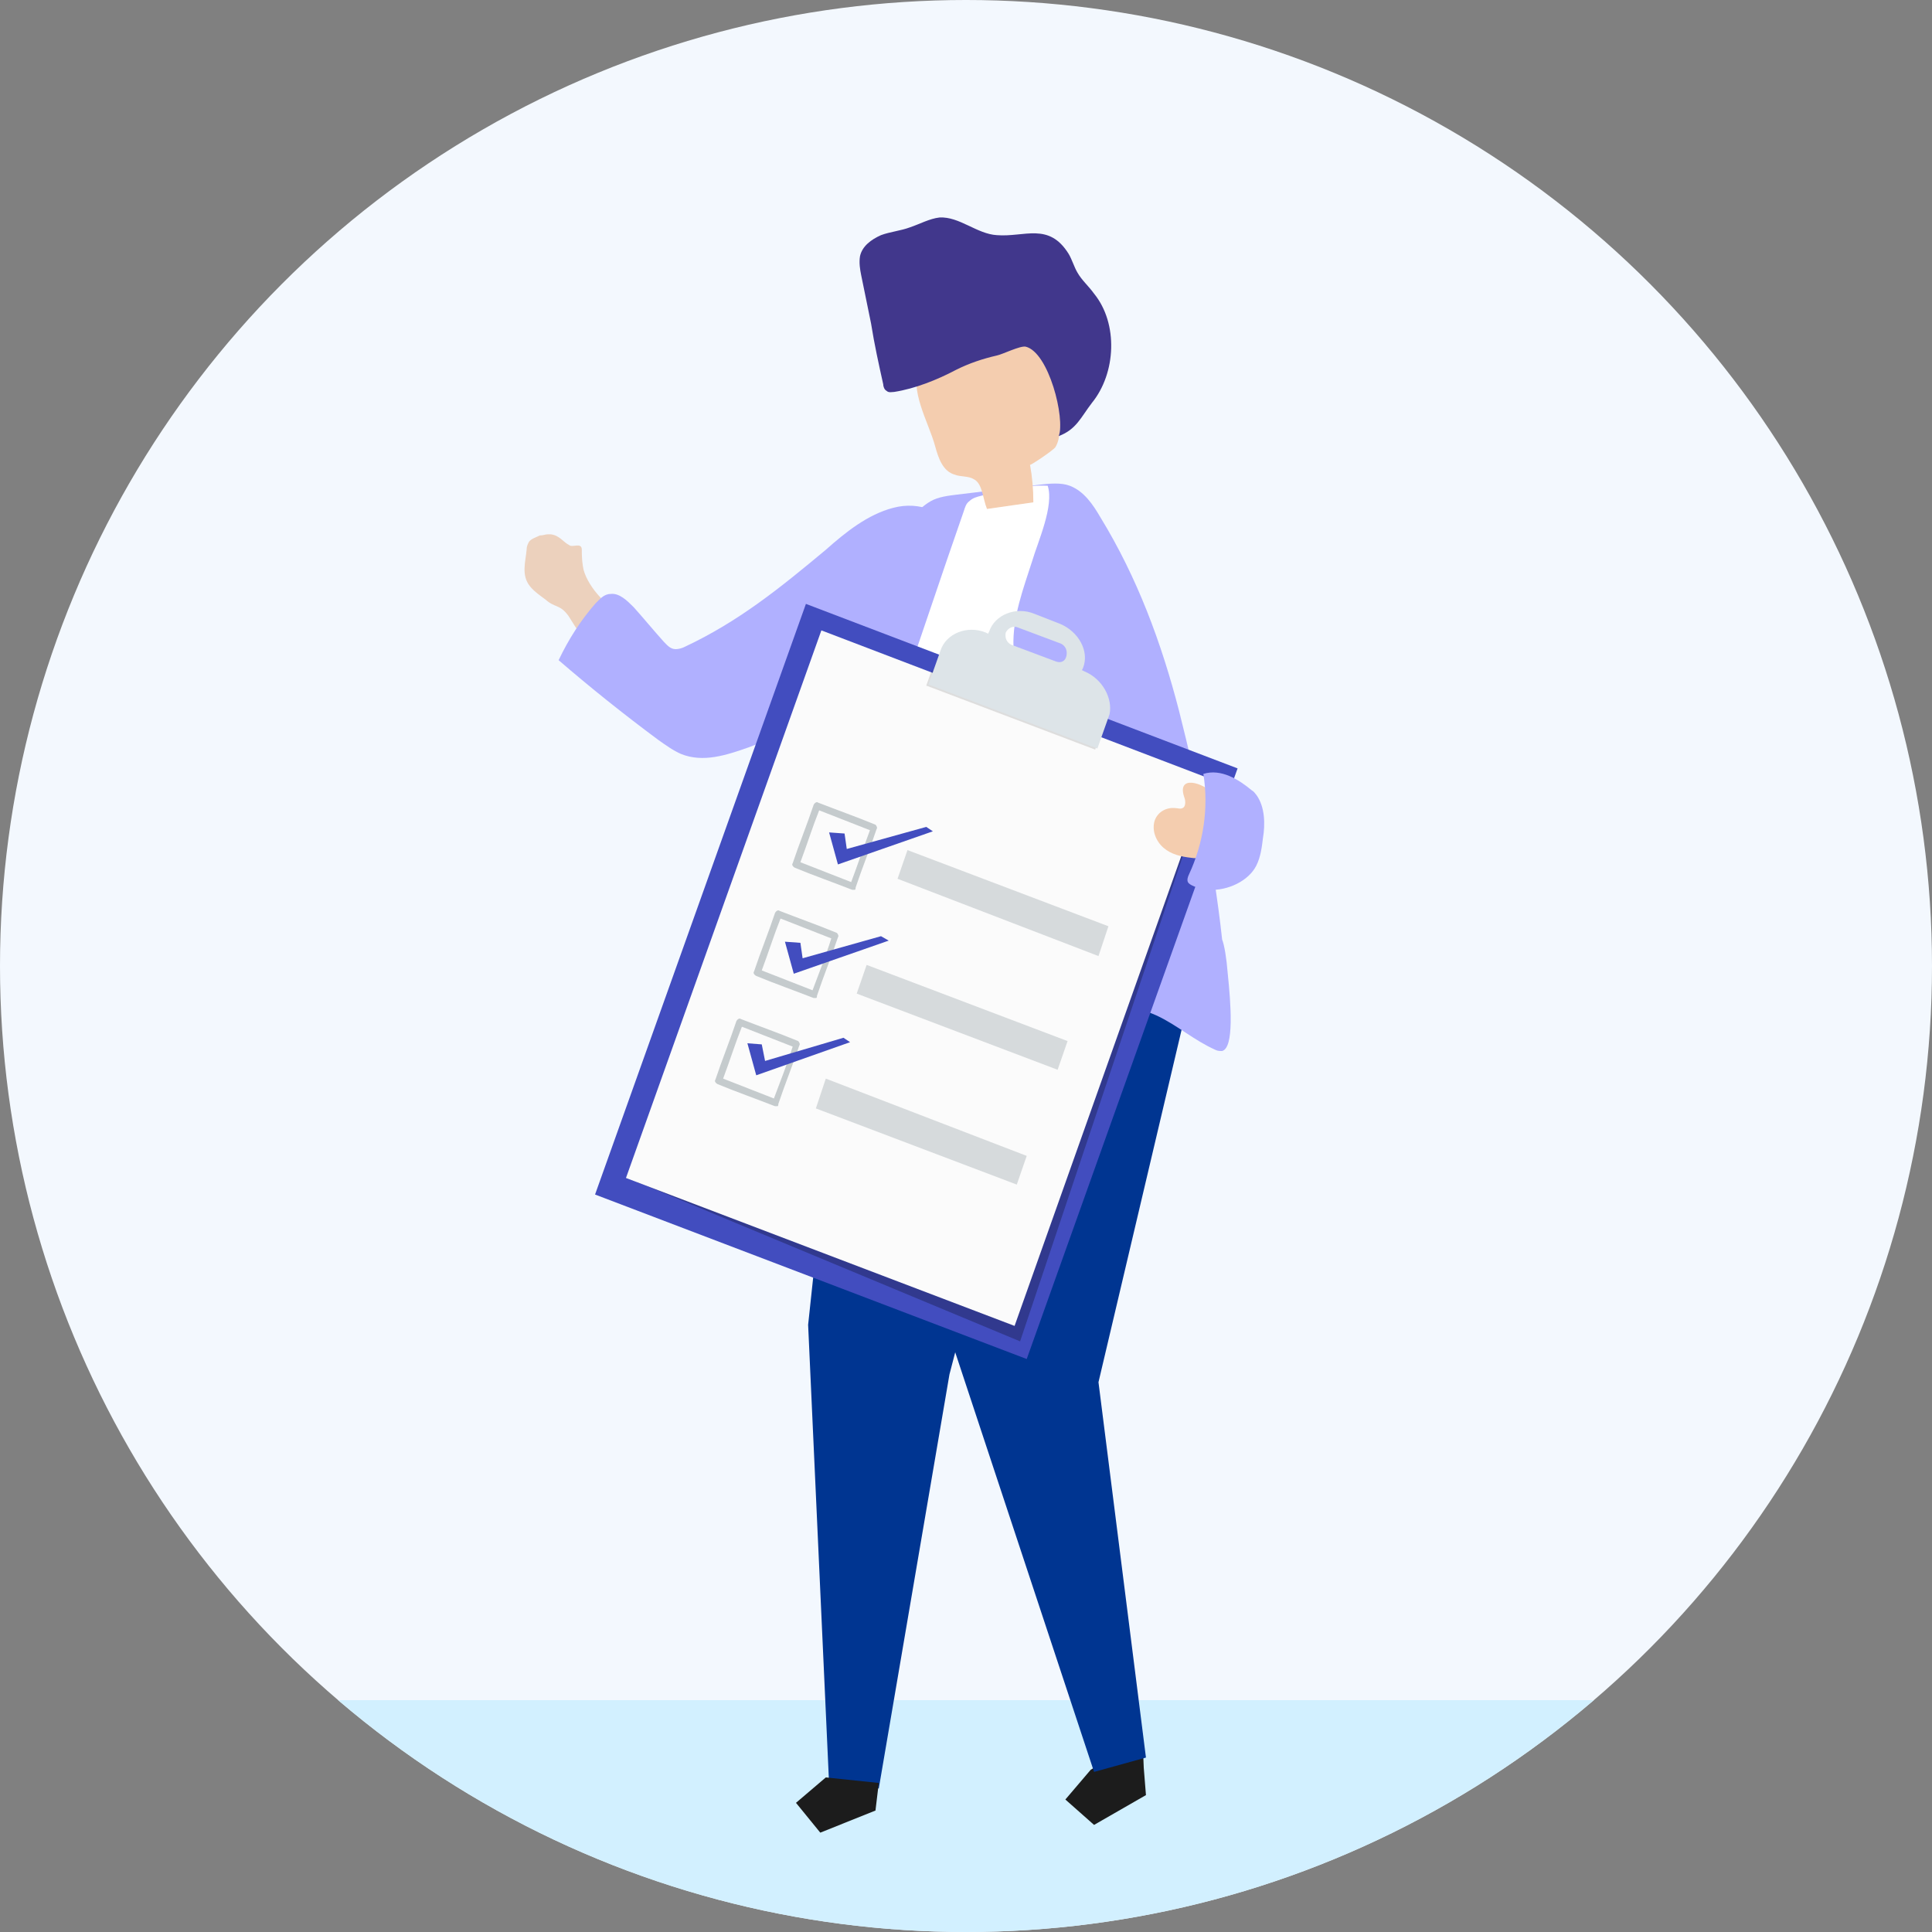 <?xml version="1.0" encoding="utf-8"?>
<!-- Generator: Adobe Illustrator 23.0.3, SVG Export Plug-In . SVG Version: 6.00 Build 0)  -->
<svg version="1.1" id="Layer_1" xmlns="http://www.w3.org/2000/svg" xmlns:xlink="http://www.w3.org/1999/xlink" x="0px" y="0px"
	 viewBox="0 0 175 175" style="enable-background:new 0 0 175 175;" xml:space="preserve">
<rect x="0" y="0" width="175" height="175" fill="#808080" stroke="none"/>
<style type="text/css">
	.st0{fill:#F3F8FE;}
	.st1{clip-path:url(#SVGID_2_);fill:#D2F0FF;}
	.st2{fill:#ECD1BD;}
	.st3{fill:#B0B0FF;}
	.st4{fill:#1C1C1C;}
	.st5{fill:#003591;}
	.st6{fill:#FFFFFF;}
	.st7{fill:#F4CDAF;}
	.st8{fill:#41378C;}
	.st9{fill:#424DBF;}
	.st10{opacity:0.26;fill:#000202;}
	.st11{fill:#FBFBFB;}
	.st12{opacity:0.12;}
	.st13{fill:#DDE4E8;}
	.st14{opacity:0.47;}
	.st15{fill:#879499;}
	.st16{opacity:0.32;fill:#879499;}
</style>
<g>
	<circle class="st0" cx="87.5" cy="87.5" r="87.5"/>
	<g>
		<defs>
			<circle id="SVGID_1_" cx="87.5" cy="87.5" r="87.5"/>
		</defs>
		<clipPath id="SVGID_2_">
			<use xlink:href="#SVGID_1_"  style="overflow:visible;"/>
		</clipPath>
		<rect x="29.1" y="154" class="st1" width="116.8" height="21.8"/>
	</g>
	<g>
		<path class="st2" d="M49.6,48.4c0.1,0,0.2,0,0.3,0c0.8,0.1,1.1,0.7,1.7,1c0.3,0.2,1.1-0.3,1.1,0.4c0,0.3,0,0.9,0.1,1.5
			c0.1,0.8,0.7,1.8,1.3,2.5c0.8,0.9,1.7,1.9,2.7,2.7c2,1.7,4.4,3.3,6.7,4.6c2.2-3.8,6.6-6.1,10.8-5.8c0.4,0,0.9,0.1,1.3,0.4
			c0.3,0.2,0.5,0.5,0.7,0.9c2,3.6-1.4,5.4-4.1,6.9c-1.7,1-3.4,1.8-5.2,2.5c-2.5,1-4.6,0.1-6.8-1.5c-2.3-1.6-4.5-3.3-6.4-5.4
			c-0.9-1-1.6-2.2-2.3-3.3c-0.8-1.1-1.2-0.7-2.1-1.5C49,54,48.4,53.6,48,53.1c-0.8-1-0.4-2.2-0.3-3.3c0-0.3,0.1-0.5,0.2-0.7
			c0.2-0.3,0.6-0.4,1-0.6C49.2,48.5,49.4,48.4,49.6,48.4z"/>
	</g>
	<g>
		<path class="st3" d="M71.8,66.1c-1.4,0.6-2.7,1.1-4,1.6c-2,0.7-4.1,1.4-6.1,0.6c-0.7-0.3-1.4-0.8-2.1-1.3c-3.1-2.3-6.1-4.7-9-7.2
			c0.9-1.9,2-3.6,3.3-5.1c0.4-0.4,0.8-0.9,1.4-0.9c0.8-0.1,1.5,0.6,2.1,1.2c0.9,1,1.8,2.1,2.7,3.1c0.3,0.3,0.6,0.7,1.1,0.7
			c0.3,0,0.6-0.1,0.8-0.2c4.9-2.3,8.6-5.3,12.8-8.8c1.8-1.6,3.8-3.2,6.1-3.8c4.9-1.3,8.9,4.2,5.9,8.6C83.2,59.8,77.5,63.6,71.8,66.1
			z"/>
	</g>
	<g>
		<polygon class="st4" points="103.6,160.1 103.8,162.6 99.1,165.3 96.5,163 98.8,160.3 103.5,157.6 		"/>
	</g>
	<g>
		<polygon class="st5" points="107,84.1 107.4,91.7 99.5,125.2 103.8,159.2 99.1,160.5 85.6,119.7 85.3,107.4 88.4,82.1 		"/>
	</g>
	<g>
		<polygon class="st5" points="76.6,88.2 73.2,120 75.1,161.6 79.6,162 86,124.5 95.7,87.2 		"/>
	</g>
	<polygon class="st4" points="79.6,161.5 79.3,164 74.3,166 72.1,163.3 74.8,161 	"/>
	<g>
		<path class="st3" d="M111.2,88.1c0.3,2.9,0.6,6.8-0.5,7.1c-0.2,0-0.4,0-0.6-0.1c-2-0.9-3.4-2.2-5.3-3.1c-2-0.9-4.3-1.2-6.5-1.4
			c-3.3-0.3-6.6-0.4-9.9-0.1c-2.6,0.2-5.2,0.7-7.7,1.1c-2.1,0.4-4.1,1.2-6.3,1.3c-2.3,0.1-4.5-0.5-6.6-1.5c-0.1,0-0.2-0.1-0.2-0.2
			c0-0.1,0-0.2,0-0.3c0.3-1.3,0.6-2.7,1.3-3.8c0.8-1.3,1.3-2.9,1.9-4.3c1.1-3,2.2-6.1,2.9-9.2c1.1-4.3,2.4-8.4,3.5-12.7
			c0.7-3,1.4-6,2.5-8.8c0.9-2.2,2.5-5.5,4.6-6.7c0.7-0.4,1.6-0.5,2.4-0.6c2.5-0.3,5-0.6,7.5-0.9c0.9-0.1,1.9-0.2,2.7,0.1
			c1.3,0.5,2.1,1.7,2.8,2.9c3.3,5.4,5.5,11.3,7.1,17.5c0.8,3.2,1.6,6.5,2.2,9.7c0.7,3.6,1.3,7.3,1.7,11
			C110.9,85.6,111.1,86.8,111.2,88.1z"/>
	</g>
	<g>
		<path class="st6" d="M91.8,58.6c0,1.5,0.4,2.9,0.7,4.3c2,8.7,4,17.4,6,26.2c-6.7,0.6-13.4,1.1-20.1,1.7c0-3.3-0.1-6.7-0.1-10
			c0-2.1-0.1-4.3,0.2-6.4c0.4-3.4,1.5-6.7,2.6-10c2.1-6,4.1-12.1,6.2-18.1c0.1-0.3,0.2-0.7,0.5-0.9c0.3-0.3,0.7-0.4,1.1-0.5
			c1.9-0.5,4-1,6-0.9c0.6,1.8-0.9,5.1-1.4,6.8C92.7,53.3,91.7,55.9,91.8,58.6z"/>
	</g>
	<g>
		<path class="st7" d="M89.4,46.1c1.4-0.2,2.8-0.4,4.2-0.6c0-1.2-0.1-2.3-0.3-3.4c0,0.1,2.1-1.3,2.3-1.6c0.5-0.8,0.4-2.2,0.6-3.1
			c0.3-2.1,0.6-4.4-0.6-6c-1.2-1.7-3.6-2.2-5.7-2c-2.6,0.2-5.5,1.2-6.6,3.7c-1,2.2,0.8,5.1,1.4,7.3c0.3,1.1,0.7,2.3,1.8,2.6
			c0.5,0.2,1.2,0.1,1.7,0.4C89,43.8,89,45.1,89.4,46.1z"/>
	</g>
	<g>
		<path class="st8" d="M78.9,29.3c-0.3-1.5-0.6-2.9-0.9-4.4c-0.1-0.5-0.2-1.1-0.1-1.7c0.2-0.9,1-1.5,1.9-1.9
			c0.8-0.3,1.8-0.4,2.6-0.7c0.9-0.3,1.8-0.8,2.7-0.9c1.8-0.1,3.4,1.5,5.2,1.6c2.5,0.2,4.7-1.2,6.5,1.7c0.3,0.5,0.5,1.2,0.8,1.7
			c0.4,0.7,1,1.2,1.5,1.9c2.2,2.7,2,7.2-0.2,9.9c-1,1.3-1.4,2.4-3,3c0.6-1.6-0.9-7.6-3-8.1c-0.5-0.1-2.1,0.7-2.6,0.8
			c-1.3,0.3-2.5,0.7-3.7,1.3c-1.7,0.9-3.7,1.7-5.6,2c-0.2,0-0.5,0.1-0.7-0.1c-0.2-0.1-0.3-0.4-0.3-0.6C79.6,33,79.2,31.2,78.9,29.3z
			"/>
	</g>
	<polygon class="st9" points="93,123.1 53.9,108.2 73,54.7 112.1,69.6 	"/>
	<polygon class="st10" points="57.7,107.1 58.3,107.3 92.4,121.5 109.5,70.5 107.8,70.4 	"/>
	<polygon class="st11" points="91.9,120.1 56.7,106.7 74.4,57.1 109.5,70.5 	"/>
	<g>
		<polygon class="st12" points="99.2,67.9 83.9,62.1 84.4,60.7 99.7,66.5 		"/>
		<g>
			<path class="st13" d="M98.2,60.8l-0.2-0.1l0.1-0.2c0.6-1.5-0.4-3.3-2.1-4l-2.3-0.9c-1.7-0.7-3.6,0.1-4.1,1.6l-0.1,0.2l-0.2-0.1
				c-1.7-0.7-3.6,0.1-4.1,1.6l-1.1,3.1l15.3,5.8l1.1-3.1C100.8,63.3,99.9,61.5,98.2,60.8z M95.6,59.9l-4-1.5
				c-0.4-0.2-0.6-0.6-0.5-1.1c0.2-0.4,0.6-0.6,1-0.5l4,1.5c0.4,0.2,0.6,0.6,0.5,1.1C96.5,59.9,96.1,60.1,95.6,59.9z"/>
		</g>
	</g>
	<g class="st14">
		<path class="st15" d="M79.3,74.7c-1.7-0.7-3.4-1.3-5.2-2c-0.1-0.1-0.3,0-0.4,0.2c-0.6,1.8-1.3,3.5-1.9,5.3c-0.1,0.1,0,0.3,0.2,0.4
			c1.7,0.7,3.4,1.3,5.2,2c0.1,0,0.1,0,0.2,0c0,0,0,0,0,0c0,0,0,0,0,0c0.1,0,0.1-0.1,0.1-0.2c0.6-1.8,1.3-3.5,1.9-5.3
			C79.5,75,79.4,74.8,79.3,74.7z M77.1,79.9c-1.5-0.6-3.1-1.2-4.6-1.8c0.6-1.6,1.1-3.2,1.7-4.7c1.5,0.6,3.1,1.2,4.6,1.8
			C78.2,76.8,77.7,78.3,77.1,79.9z"/>
		<path class="st15" d="M75.8,84.5c-1.7-0.7-3.4-1.3-5.2-2c-0.1-0.1-0.3,0-0.4,0.2c-0.6,1.8-1.3,3.5-1.9,5.3c-0.1,0.1,0,0.3,0.2,0.4
			c1.7,0.7,3.4,1.3,5.2,2c0.1,0,0.1,0,0.2,0c0,0,0,0,0,0c0,0,0,0,0,0c0.1,0,0.1-0.1,0.1-0.2c0.6-1.8,1.3-3.5,1.9-5.3
			C76,84.8,75.9,84.6,75.8,84.5z M73.6,89.7c-1.5-0.6-3.1-1.2-4.6-1.8c0.6-1.6,1.1-3.2,1.7-4.7c1.5,0.6,3.1,1.2,4.6,1.8
			C74.8,86.6,74.2,88.1,73.6,89.7z"/>
		<path class="st15" d="M72.3,94.3c-1.7-0.7-3.4-1.3-5.2-2c-0.1-0.1-0.3,0-0.4,0.2c-0.6,1.8-1.3,3.5-1.9,5.3c-0.1,0.1,0,0.3,0.2,0.4
			c1.7,0.7,3.4,1.3,5.2,2c0.1,0,0.1,0,0.2,0c0,0,0,0,0,0c0,0,0,0,0,0c0.1,0,0.1-0.1,0.1-0.2c0.6-1.8,1.3-3.5,1.9-5.3
			C72.5,94.6,72.4,94.4,72.3,94.3z M70.1,99.5c-1.5-0.6-3.1-1.2-4.6-1.8c0.6-1.6,1.1-3.2,1.7-4.7c1.5,0.6,3.1,1.2,4.6,1.8
			C71.3,96.4,70.7,97.9,70.1,99.5z"/>
	</g>
	<polygon class="st9" points="75.1,75.4 76.5,75.5 76.7,76.9 83.9,74.9 84.5,75.3 75.9,78.3 	"/>
	<polygon class="st9" points="71.1,85.3 72.5,85.4 72.7,86.8 79.8,84.8 80.5,85.2 71.9,88.2 	"/>
	<polygon class="st9" points="67.7,94.5 69,94.6 69.3,96.1 76.4,94 77,94.4 68.5,97.4 	"/>
	<polygon class="st16" points="92.1,107.3 73.9,100.4 74.8,97.7 93,104.7 	"/>
	<polygon class="st16" points="95.8,96.9 77.6,90 78.5,87.4 96.7,94.3 	"/>
	<polygon class="st16" points="99.5,86.6 81.3,79.6 82.2,77 100.4,83.9 	"/>
	<path class="st7" d="M107.3,72.3c0.1,0.3,0.1,0.8-0.2,0.9c-0.2,0.1-0.4,0-0.6,0c-0.8-0.1-1.6,0.3-1.9,1.1c-0.3,0.9,0.1,1.9,0.8,2.5
		c0.7,0.6,1.6,0.8,2.5,0.9c0.6,0.1,1.2,0,1.6-0.4c0.2-0.2,0.3-0.5,0.5-0.8c0.6-1.4,1-3.3-0.1-4.6C109,70.9,106.5,70.1,107.3,72.3z"
		/>
	<path class="st3" d="M113.8,72c-0.1-0.1-0.2-0.3-0.4-0.4c-1.2-1-2.8-2-4.4-1.5c0.5,3.1,0,6.3-1.3,9.1c-0.1,0.2-0.2,0.5-0.1,0.7
		c0.2,0.4,1.5,0.7,1.9,0.7c1.7,0.1,3.6-0.8,4.3-2.2c0.4-0.8,0.5-1.7,0.6-2.5C114.6,74.7,114.6,73.1,113.8,72z"/>
</g>
</svg>
